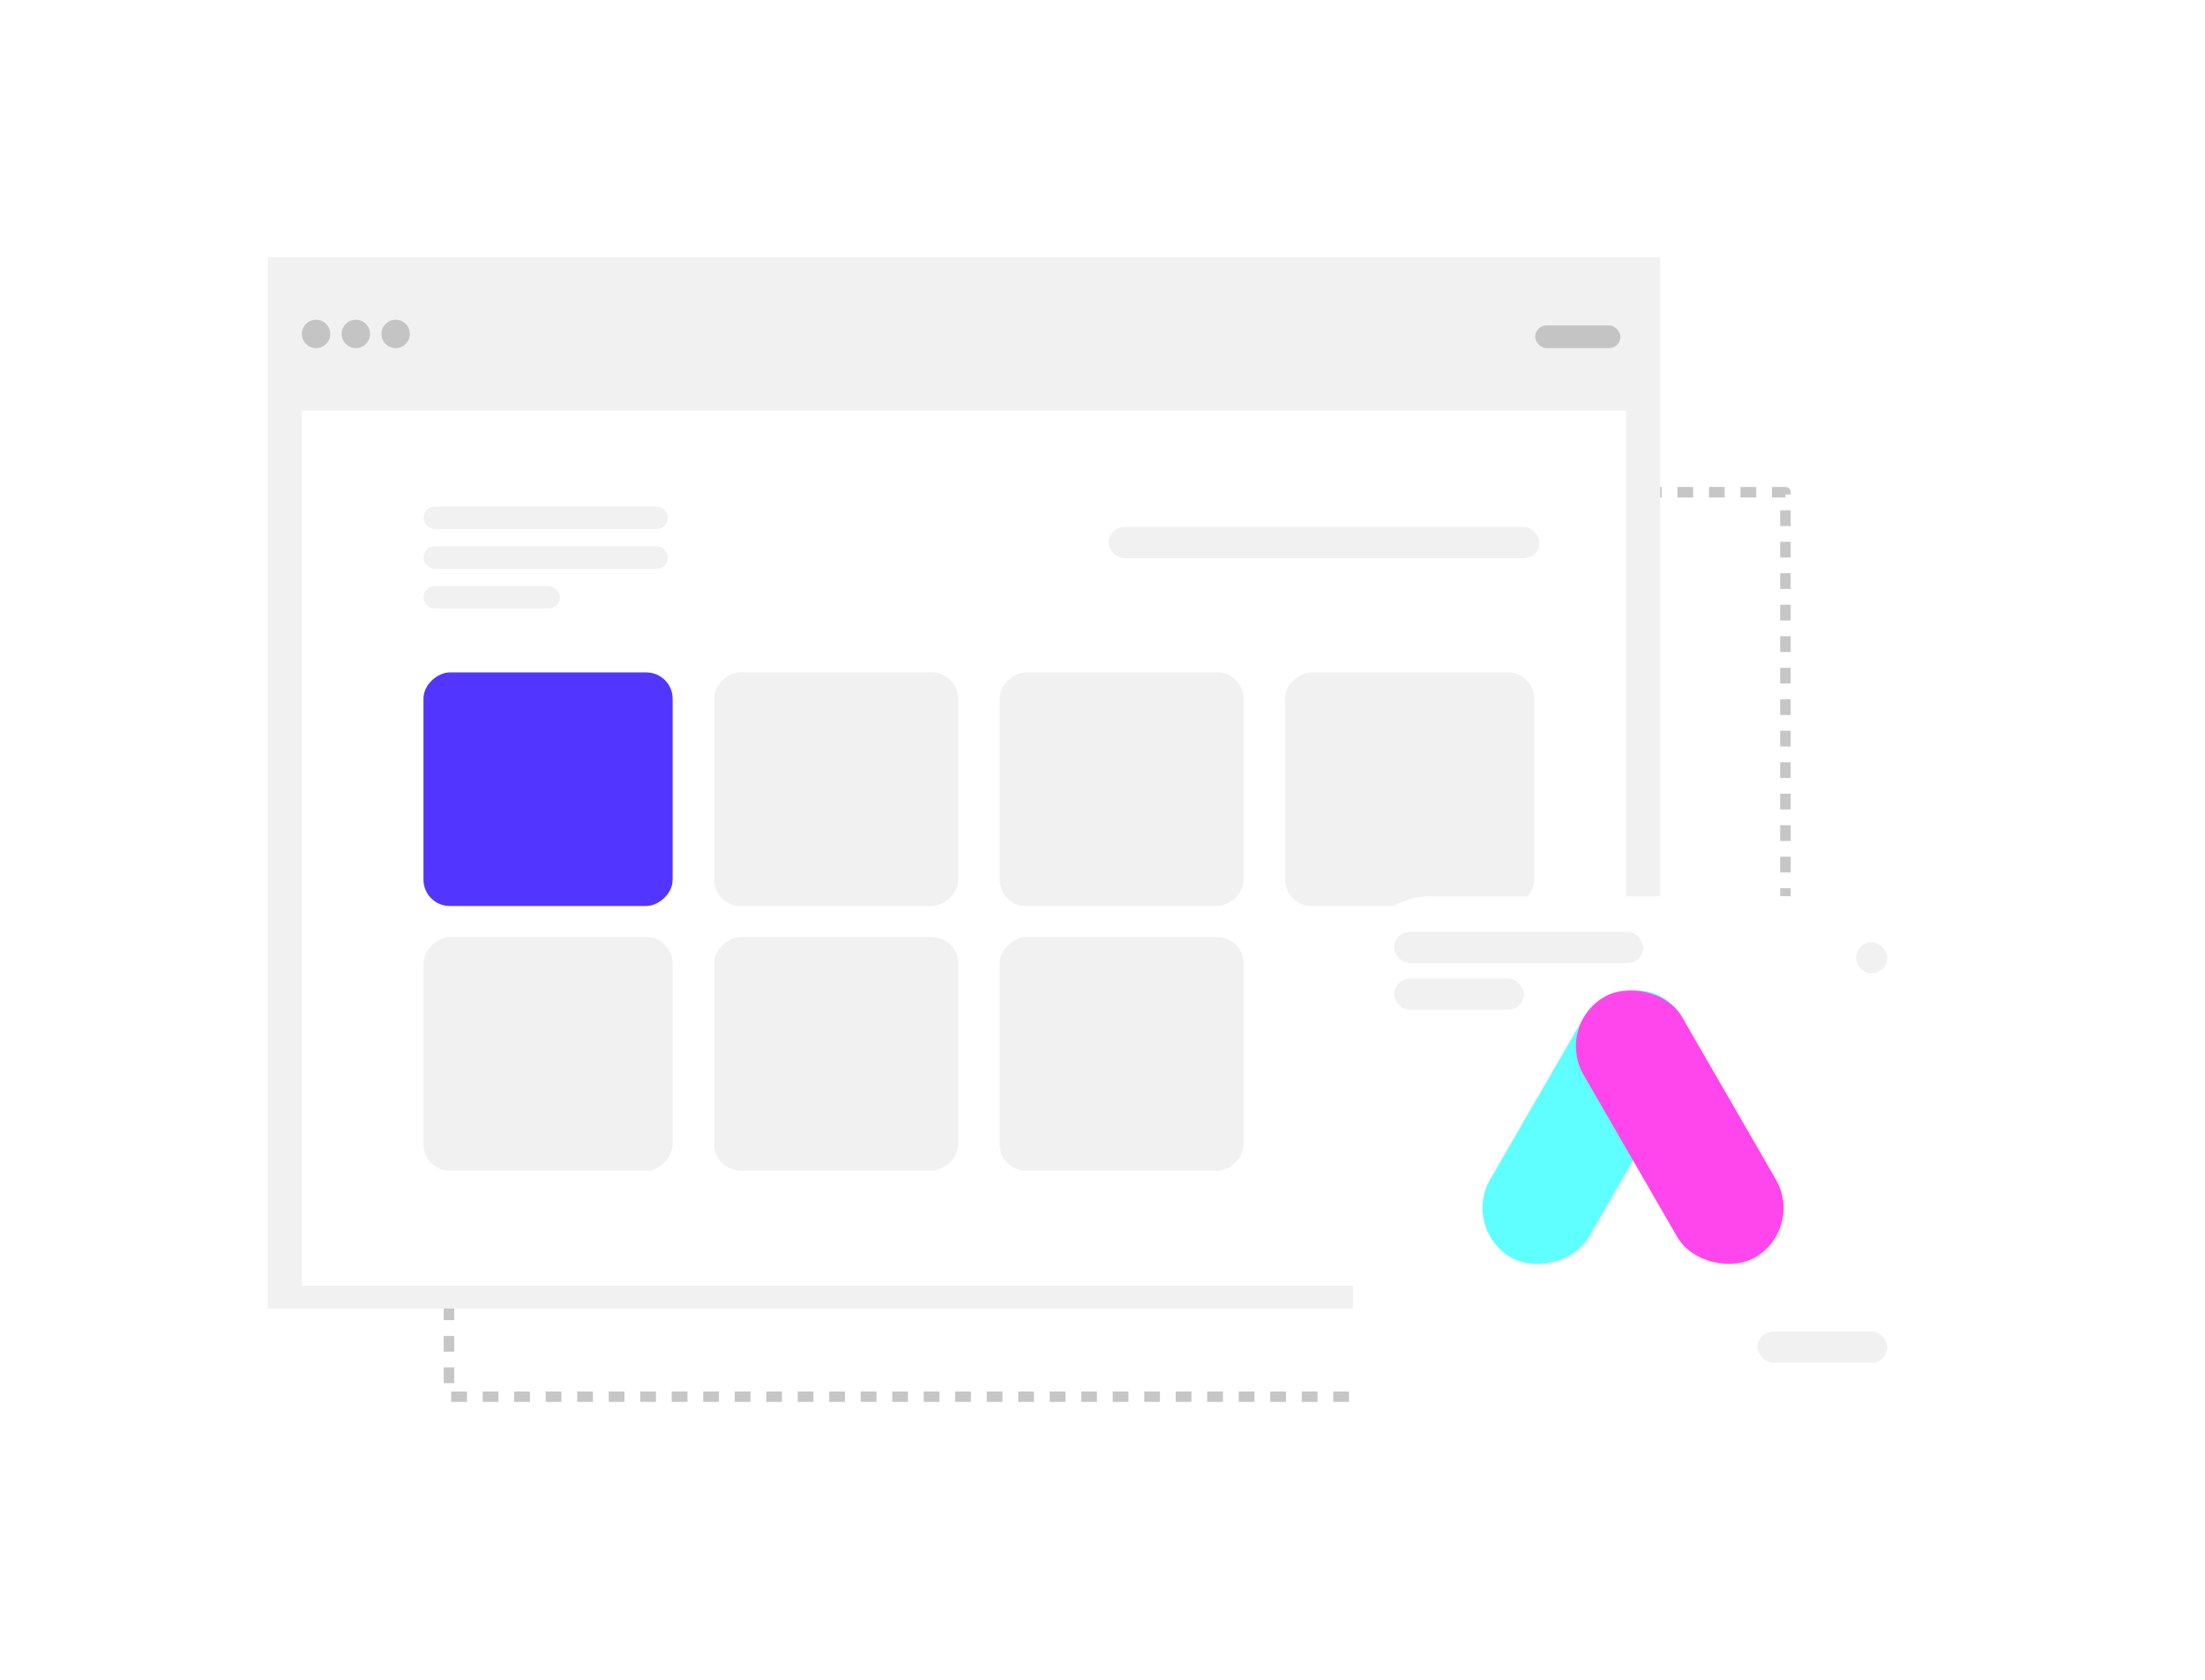 <svg width="420" height="320" viewBox="0 0 420 320" fill="none" xmlns="http://www.w3.org/2000/svg">
<rect x="85.516" y="93.772" width="254.568" height="172.293" stroke="#C6C6C6" stroke-width="2" stroke-linejoin="round" stroke-dasharray="3 3"/>
<rect x="51" y="49" width="265.229" height="200.275" fill="#F1F1F1"/>
<rect x="57.495" y="78.228" width="252.238" height="166.715" fill="white"/>
<rect x="211.17" y="100.412" width="82.062" height="5.932" rx="2.966" fill="#F1F1F1"/>
<rect x="80.661" y="172.587" width="44.492" height="47.458" rx="5" transform="rotate(-90 80.661 172.587)" fill="#5236FF"/>
<rect x="80.661" y="223.011" width="44.492" height="47.458" rx="5" transform="rotate(-90 80.661 223.011)" fill="#F1F1F1"/>
<rect x="136.027" y="172.588" width="44.492" height="46.469" rx="5" transform="rotate(-90 136.027 172.588)" fill="#F1F1F1"/>
<rect x="136.027" y="223.011" width="44.492" height="46.469" rx="5" transform="rotate(-90 136.027 223.011)" fill="#F1F1F1"/>
<rect x="190.406" y="172.588" width="44.492" height="46.469" rx="5" transform="rotate(-90 190.406 172.588)" fill="#F1F1F1"/>
<rect x="190.406" y="223.011" width="44.492" height="46.469" rx="5" transform="rotate(-90 190.406 223.011)" fill="#F1F1F1"/>
<rect x="244.785" y="172.587" width="44.492" height="47.458" rx="5" transform="rotate(-90 244.785 172.587)" fill="#F1F1F1"/>
<rect x="292.412" y="61.99" width="16.238" height="4.33" rx="2.165" fill="#C4C4C4"/>
<rect x="80.661" y="96.458" width="46.55" height="4.33" rx="2.165" fill="#F1F1F1"/>
<rect x="80.661" y="104.035" width="46.55" height="4.33" rx="2.165" fill="#F1F1F1"/>
<rect x="80.661" y="111.613" width="25.982" height="4.33" rx="2.165" fill="#F1F1F1"/>
<circle cx="60.202" cy="63.615" r="2.706" fill="#C4C4C4"/>
<circle cx="67.78" cy="63.615" r="2.706" fill="#C4C4C4"/>
<circle cx="75.358" cy="63.615" r="2.706" fill="#C4C4C4"/>
<g filter="url(#filter0_d_1043_25609)">
<rect x="252.693" y="160.723" width="116.487" height="109.776" rx="15" fill="white"/>
</g>
<rect x="278.4" y="234.113" width="57.345" height="21.751" rx="10.876" transform="rotate(-60 278.4 234.113)" fill="#5FFFFF"/>
<rect width="57.345" height="21.751" rx="10.876" transform="matrix(0.5 0.866 0.866 -0.5 296.195 195.327)" fill="#FF46EC" style="mix-blend-mode:multiply"/>
<rect x="265.547" y="177.53" width="47.458" height="5.932" rx="2.966" fill="#F1F1F1"/>
<rect x="265.547" y="186.429" width="24.718" height="5.932" rx="2.966" fill="#F1F1F1"/>
<rect x="334.756" y="253.66" width="24.718" height="5.932" rx="2.966" fill="#F1F1F1"/>
<rect x="353.541" y="179.508" width="5.932" height="5.932" rx="2.966" fill="#F1F1F1"/>
<defs>
<filter id="filter0_d_1043_25609" x="236.693" y="149.723" width="158.487" height="151.775" filterUnits="userSpaceOnUse" color-interpolation-filters="sRGB">
<feFlood flood-opacity="0" result="BackgroundImageFix"/>
<feColorMatrix in="SourceAlpha" type="matrix" values="0 0 0 0 0 0 0 0 0 0 0 0 0 0 0 0 0 0 127 0" result="hardAlpha"/>
<feOffset dx="5" dy="10"/>
<feGaussianBlur stdDeviation="10.5"/>
<feComposite in2="hardAlpha" operator="out"/>
<feColorMatrix type="matrix" values="0 0 0 0 0.7 0 0 0 0 0.7 0 0 0 0 0.7 0 0 0 0.25 0"/>
<feBlend mode="normal" in2="BackgroundImageFix" result="effect1_dropShadow_1043_25609"/>
<feBlend mode="normal" in="SourceGraphic" in2="effect1_dropShadow_1043_25609" result="shape"/>
</filter>
</defs>
</svg>
